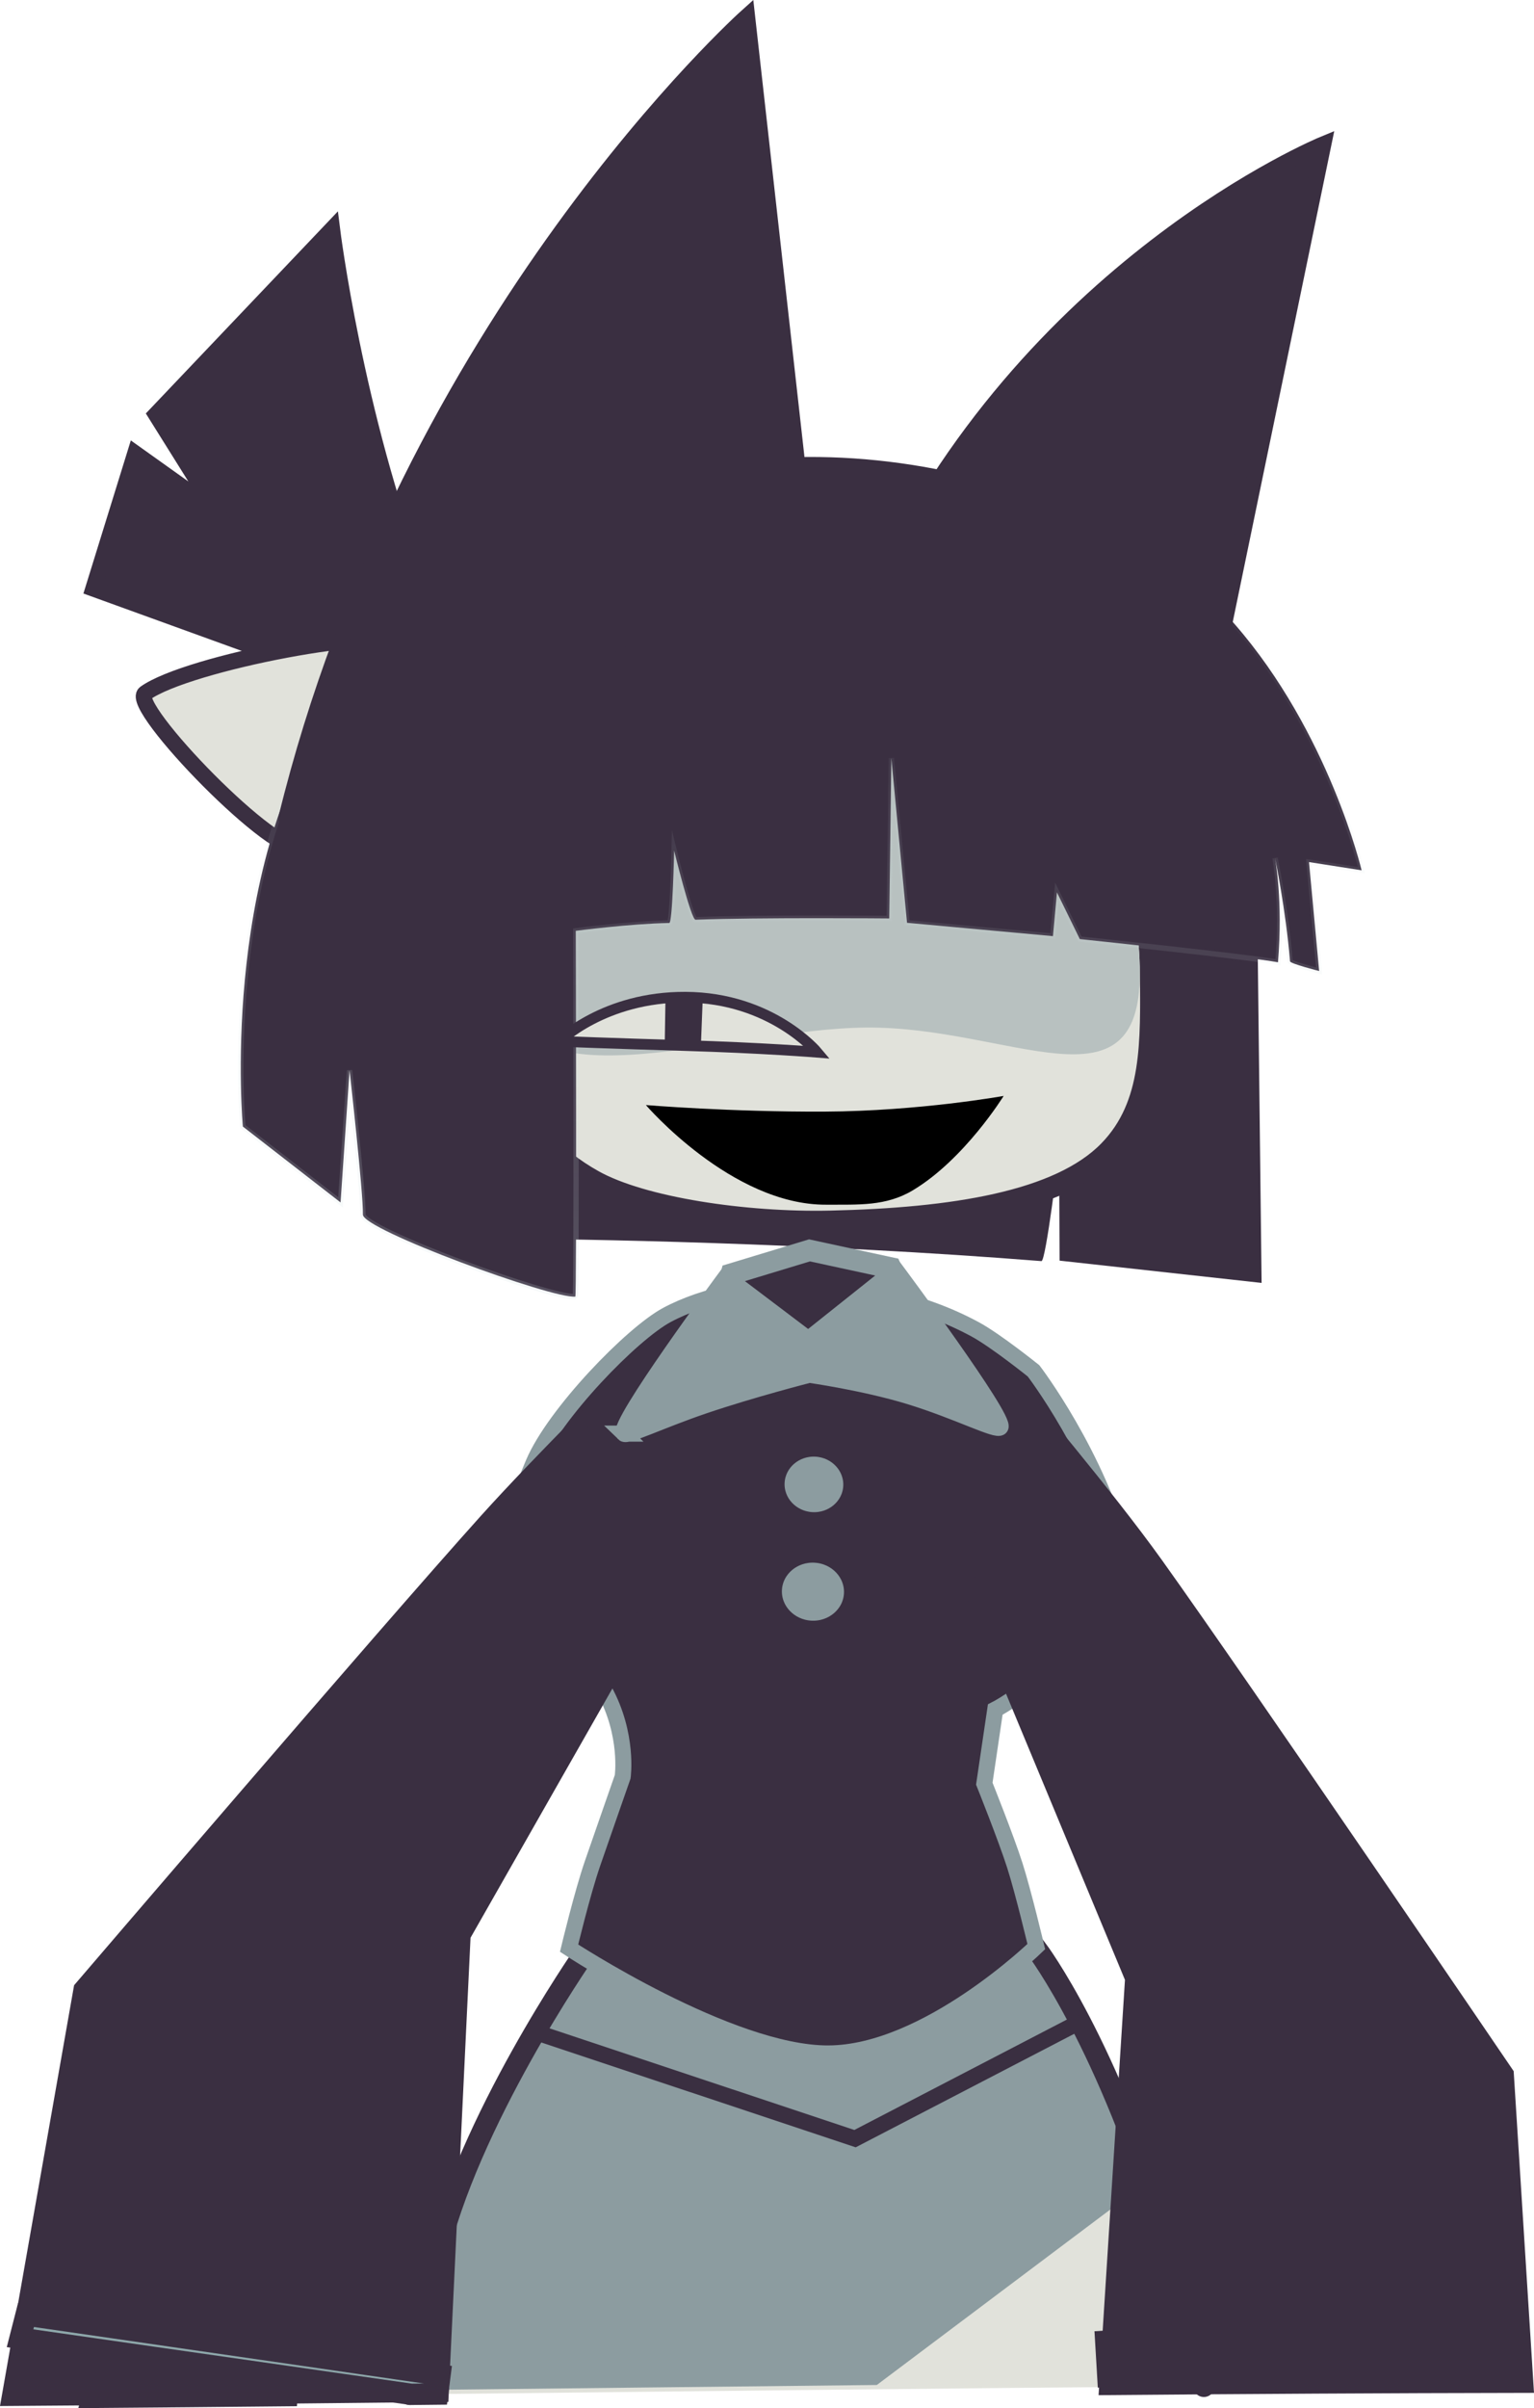 <svg version="1.1" xmlns="http://www.w3.org/2000/svg" xmlns:xlink="http://www.w3.org/1999/xlink" width="143.603" height="225.24" viewBox="0,0,143.603,225.24"><defs><linearGradient x1="1077.663" y1="216.06" x2="1077.663" y2="354.076" gradientUnits="userSpaceOnUse" id="color-1"><stop offset="0" stop-color="#ffffff" stop-opacity="0.26"/><stop offset="1" stop-color="#ffffff" stop-opacity="0"/></linearGradient><linearGradient x1="1077.663" y1="216.06" x2="1077.663" y2="354.076" gradientUnits="userSpaceOnUse" id="color-2"><stop offset="0" stop-color="#ffffff" stop-opacity="0.26"/><stop offset="1" stop-color="#ffffff" stop-opacity="0"/></linearGradient><linearGradient x1="1077.663" y1="216.06" x2="1077.663" y2="354.076" gradientUnits="userSpaceOnUse" id="color-3"><stop offset="0" stop-color="#ffffff" stop-opacity="0.26"/><stop offset="1" stop-color="#ffffff" stop-opacity="0"/></linearGradient><linearGradient x1="1036.028" y1="220.12" x2="1036.028" y2="358.136" gradientUnits="userSpaceOnUse" id="color-4"><stop offset="0" stop-color="#ffffff" stop-opacity="0.26"/><stop offset="1" stop-color="#ffffff" stop-opacity="0"/></linearGradient><linearGradient x1="1036.028" y1="220.12" x2="1036.028" y2="358.136" gradientUnits="userSpaceOnUse" id="color-5"><stop offset="0" stop-color="#ffffff" stop-opacity="0.26"/><stop offset="1" stop-color="#ffffff" stop-opacity="0"/></linearGradient><linearGradient x1="1036.028" y1="220.12" x2="1036.028" y2="358.136" gradientUnits="userSpaceOnUse" id="color-6"><stop offset="0" stop-color="#ffffff" stop-opacity="0.26"/><stop offset="1" stop-color="#ffffff" stop-opacity="0"/></linearGradient><linearGradient x1="249.185" y1="105.04" x2="249.249" y2="185.229" gradientUnits="userSpaceOnUse" id="color-7"><stop offset="0" stop-color="#cedee0" stop-opacity="0"/><stop offset="1" stop-color="#cedee0" stop-opacity="0.197"/></linearGradient></defs><g transform="translate(-175.018,-60.016)"><g data-paper-data="{&quot;isPaintingLayer&quot;:true}" fill-rule="nonzero" stroke-linejoin="miter" stroke-miterlimit="10" stroke-dasharray="" stroke-dashoffset="0" style="mix-blend-mode: normal"><path d="" fill="#3a2f41" stroke="none" stroke-width="0" stroke-linecap="butt"/><path d="" fill="#3a2f41" stroke="url(#color-1)" stroke-width="0.5" stroke-linecap="butt"/><path d="" fill="#3a2f41" stroke="url(#color-2)" stroke-width="0.5" stroke-linecap="butt"/><path d="" fill="#3a2f41" stroke="url(#color-3)" stroke-width="0.5" stroke-linecap="butt"/><path d="" data-paper-data="{&quot;index&quot;:null}" fill="#3a2f41" stroke="url(#color-4)" stroke-width="0.5" stroke-linecap="butt"/><path d="" data-paper-data="{&quot;index&quot;:null}" fill="#3a2f41" stroke="url(#color-5)" stroke-width="0.5" stroke-linecap="butt"/><path d="" data-paper-data="{&quot;index&quot;:null}" fill="#3a2f41" stroke="url(#color-6)" stroke-width="0.5" stroke-linecap="butt"/><g data-paper-data="{&quot;index&quot;:null}" stroke="#3a2f41" stroke-linecap="butt"><path d="M183.755,115.067l3.919,-12.645l7.61,5.423l-5.67,-9.062l16.488,-17.335c0,0 2.144,17.281 8.176,33.088c2.341,3.549 -6.823,9.116 -6.823,9.116z" fill="#3a2f41" stroke-width="1.5"/><path d="M213.187,120.955c-1.97,-1.545 2.586,-20.177 5.875,-24.15c1.33,-1.607 14.502,13.752 12.811,15.795c-3.289,3.972 -15.764,10.645 -17.735,9.101z" data-paper-data="{&quot;index&quot;:null}" fill="#8c9ca0" stroke-width="2"/><path d="M213.962,121.147c1.641,1.833 -6.768,15.159 -10.741,18.02c-2.043,1.472 -16.227,-13.153 -14.62,-14.31c3.973,-2.862 22.928,-6.428 24.569,-4.595z" fill="#e1e2db" stroke-width="1.5"/><path d="M218.272,117.582c1.556,2.676 0.764,6.039 -1.768,7.51c-2.532,1.471 -5.845,0.495 -7.401,-2.182c-1.556,-2.676 -0.764,-6.039 1.768,-7.51c2.532,-1.471 5.845,-0.495 7.401,2.182z" fill="#e1e2db" stroke-width="2"/></g><path d="M293.12,180.01l-18.91,-2.083l-0.048,-10.219c0,0 -1.239,10.379 -1.657,10.264c-5.351,-0.424 -10.647,-0.764 -15.712,-1.035c-21.279,-1.141 -38.479,-1.086 -38.479,-1.086c0,0 -6.594,-11.702 -6.602,-22.669c-0.006,-7.664 0.869,-22.805 11.689,-34.603c8.726,-9.515 24.046,-12.482 27.223,-12.614c2.541,-0.105 13.278,3.826 19.645,9.813c10.597,9.965 22.48,32.433 22.48,32.433z" fill="#3a2f41" stroke="none" stroke-width="0" stroke-linecap="butt"/><g stroke-linecap="butt"><path d="M281.722,151.031c0.005,6.79 1.565,12.847 -3.283,17.234c-4.712,4.265 -15.293,5.744 -26.093,5.983c-10.749,0.237 -21.542,-2.187 -26.291,-6.621c-4.804,-4.486 -3.885,-9.813 -3.89,-16.548c-0.011,-13.391 9.036,-30.408 34.027,-29.689c16.439,0.473 25.519,16.251 25.53,29.642z" fill="#e1e2db" stroke="none" stroke-width="0"/><path d="M281.722,151.031c0.011,13.391 -12.149,4.979 -25.635,5.096c-13.484,0.117 -33.911,8.343 -33.922,-5.048c-0.011,-13.391 9.036,-30.408 34.027,-29.689c16.439,0.473 25.519,16.251 25.53,29.642z" fill="#b8c1c0" stroke="none" stroke-width="0"/><path d="M260.851,121.961c13.487,2.998 21.885,16.465 21.894,28.532l0,0.537c0.005,6.352 0.284,12.327 -3.912,16.629c-4.65,4.768 -14.587,6.333 -26.104,6.588c-7.956,0.176 -17.589,-1.253 -22.165,-3.812c-7.861,-4.395 -8.393,-10.892 -8.4,-19.356c-0.009,-11.366 6.507,-25.345 23.761,-28.873" fill="none" stroke="#3a2f41" stroke-width="2"/></g><path d="M206.898,172.482l-9.143,-7.095c0,0 -2.207,-23.615 8.098,-38.974c13.292,-19.81 36.757,-27.514 59.926,-21.834c4.963,1.217 17.48,5.391 24.827,13.822c8.826,10.128 11.877,23.018 11.877,23.018l-4.926,-0.77l0.951,10.189c0,0 -2.708,-0.689 -2.725,-0.905c-0.398,-4.851 -1.406,-9.666 -1.406,-9.666c0,0 0.759,3.936 0.277,9.754c-2.825,-0.526 -18.55,-2.17 -18.55,-2.17l-2.142,-4.371l-0.375,4.095l-13.659,-1.247l-1.468,-15.402l-0.199,14.995c0,0 -12.222,-0.104 -18.132,0.118c-0.417,0.016 -2.004,-6.467 -2.004,-6.467c0,0 -0.143,6.767 -0.455,6.773c-3.681,0.067 -8.754,0.734 -8.754,0.734c0,0 0.095,34.196 -0.04,34.212c-2.097,0.242 -19.914,-6.261 -19.885,-7.67c0.041,-2.036 -1.25,-13.491 -1.25,-13.491z" fill="#3a2f41" stroke="url(#color-7)" stroke-width="0.5" stroke-linecap="butt"/><path d="M256.955,115.741c14.134,-30.807 41.946,-42.228 41.946,-42.228l-11.497,55.55" fill="#3a2f41" stroke="#3a2f41" stroke-width="1.5" stroke-linecap="round"/><path d="M201.821,136.547c11.399,-46.582 43.133,-75.001 43.133,-75.001l5.652,50.439" fill="#3a2f41" stroke="#3a2f41" stroke-width="1.5" stroke-linecap="round"/><g stroke="#3a2f41" stroke-linecap="butt"><path d="M227.379,157.416c0,0 4.205,-4.168 11.816,-4.129c8.064,0.041 12.321,5.146 12.321,5.146c0,0 -5.117,-0.409 -12.457,-0.625c-6.523,-0.192 -11.681,-0.392 -11.681,-0.392z" fill="#e1e2db" stroke-width="1"/><g fill="#3a2f41" stroke-width="0.5"><path d="M237.493,157.904l0.072,-4.495l2.988,0.002l-0.177,4.537z"/></g></g><g><path d="M226.293,247.319l48.024,-0.785c0,0 5.289,11.942 8.666,19.418c1.011,2.237 1.85,4.075 2.326,5.072c0.819,3.018 1.847,7.239 2.994,12.186c-24.425,0.172 -48.847,0.476 -72.954,0.735c5.114,-18.146 10.944,-36.625 10.944,-36.625z" fill="#e1e2db" stroke="none" stroke-width="0" stroke-linecap="round"/><path d="M214.341,272.41c3.195,-14.321 15.266,-29.937 15.266,-29.937l42.835,-0.962c0,0 5.7,10.826 7.528,14.995c1.268,2.891 2.388,7.619 2.388,7.619l-25.259,18.966c-15.011,0.155 -29.97,0.332 -44.805,0.489c0.79,-4.749 1.512,-8.78 2.046,-11.171z" fill="#8c9ca0" stroke="none" stroke-width="0" stroke-linecap="butt"/><path d="M213.376,283.966c0.834,-4.662 1.664,-8.921 2.467,-12.519c2.873,-12.877 13.776,-28.561 13.776,-28.561l42.482,-0.508c0,0 6.726,8.898 12.124,27.349c0.896,3.063 2.109,7.798 3.493,13.488" fill="none" stroke="#3a2f41" stroke-width="2" stroke-linecap="round"/><path d="M275.847,249.261l-20.789,10.789l-29.252,-9.747" fill="none" stroke="#3a2f41" stroke-width="1.5" stroke-linecap="round"/></g><path d="M252.555,252.082c-9.218,0.03 -24.263,-9.849 -24.263,-9.849c0,0 1.233,-5.145 2.195,-7.929c0.876,-2.536 2.823,-8.101 2.823,-8.101c0,0 0.563,-3.93 -1.713,-8.079c-1.426,-2.6 -9.326,-13.115 -9.342,-13.478c-0.003,-0.07 1.012,-3.809 2.708,-7.793c1.969,-4.624 9.206,-12.09 12.489,-13.847c3.576,-1.914 8.429,-2.785 12.149,-2.687c5.685,0.15 11.567,1.25 16.712,4.037c1.939,1.05 5.459,3.88 5.459,3.88c0,0 5.976,7.79 8.483,17.292c-3.708,10.183 -12.069,14.389 -12.069,14.389l-1.024,6.931c0,0 2.044,5.101 2.857,7.645c0.81,2.536 2.009,7.594 2.009,7.594c0,0 -10.253,9.965 -19.471,9.994z" fill="#3a2f41" stroke="#8c9ca0" stroke-width="1.5" stroke-linecap="round"/><g data-paper-data="{&quot;index&quot;:null}" stroke="#3a2f41" stroke-linecap="butt"><g data-paper-data="{&quot;index&quot;:null}"><g stroke-width="0"><path d="" fill="#e1e2db"/><path d="" fill="#e1e2db"/><path d="" fill="#8c9ca0"/></g><path d="M278.492,278.727l37.251,-2.266l0.392,6.619c-12.441,0.024 -24.913,0.1 -37.373,0.203z" fill="#e1e2db" stroke-width="0"/><path d="M278.492,278.727l37.251,-2.266l0.392,6.619c-12.441,0.024 -24.913,0.1 -37.373,0.203z" fill="#8c9ca0" stroke-width="0"/><path d="M305.503,277.36l10.28,-0.625l0.376,6.345" fill="none" stroke-width="2"/><path d="M278.786,283.283l-0.253,-4.282l12.111,-0.737" fill="none" stroke-width="2"/></g><g data-paper-data="{&quot;index&quot;:null}"><path d="M281.089,245.072l-16.398,-39.419l5.59,-15.498c0,0 8.319,9.819 12.891,16.205c8.302,11.596 32.81,47.629 32.81,47.629l1.84,29.089c-13.035,0.02 -26.105,0.098 -39.163,0.207z" fill="#3a2f41" stroke-width="1.5"/><path d="" fill="#8ea8ab" stroke-width="2"/></g></g><g stroke="#3a2f41"><g fill="#e1e2db" stroke-width="2"><path d="" stroke-linecap="round"/><path d="" stroke-linecap="round"/><path d="M195.721,255.363l4.911,-11.472l1.66,9.255l3.949,-1.94c0,0 -3.523,22.831 -4.123,29.896c-0.092,1.082 -0.169,2.084 -0.234,2.981c-6.105,0.06 -12.187,0.115 -18.238,0.162c3.995,-15.363 8.915,-32.509 8.925,-32.543z" stroke-linecap="butt"/><path d="M192.57,251.703v0c0,-0 0,-0 0,-0z" stroke-linecap="butt"/></g><g stroke-linecap="butt"><path d="M182.657,246.033c0,0 28.358,-33.088 37.897,-43.69c5.253,-5.839 13.82,-14.254 13.82,-14.254l1.225,22.632l-17.274,30.327l-2.051,42.887c-13.571,0.146 -27.043,0.279 -40.361,0.368z" fill="#3a2f41" stroke-width="1.5"/><path d="M176.896,278.719l0.556,-2.171l38.755,5.611l-0.229,1.779c-0.821,0.009 -1.642,0.018 -2.462,0.026z" fill="#8ea8ab" stroke-width="2"/></g></g><g><path d="M258.525,179.938c0,2.046 -5.293,5.84 -7.541,5.84c-2.248,0 -7.408,-3.394 -7.408,-5.439c0,-2.046 5.36,-3.17 7.608,-3.17c2.248,0 7.341,0.724 7.341,2.77z" fill="#3a2f41" stroke="none" stroke-width="0" stroke-linecap="butt"/><g fill="#8c9ca0" stroke="#8c9ca0" stroke-width="1.5" stroke-linecap="butt"><path d="M233.416,194.108c-0.772,-0.756 9.555,-14.671 9.555,-14.671l7.712,5.83l8.167,-6.504c0,0 10.426,13.984 9.821,14.751c-0.335,0.424 -4,-1.513 -8.561,-2.904c-4.196,-1.279 -9.33,-2.006 -9.33,-2.006c0,0 -5.435,1.388 -9.882,2.901c-4.066,1.383 -7.161,2.918 -7.483,2.603z"/></g><path d="M242.975,181.105l0.507,-1.922l7.315,-2.216l7.595,1.642l0.801,1.962" fill="none" stroke="#8c9ca0" stroke-width="2" stroke-linecap="round"/></g><g fill="#8c9ca0" stroke="#3a2f41" stroke-width="1.5" stroke-linecap="butt"><path d="M254.706,199.06c-0.107,1.846 -1.758,3.252 -3.687,3.14c-1.929,-0.112 -3.406,-1.699 -3.299,-3.546c0.107,-1.846 1.758,-3.252 3.687,-3.14c1.929,0.112 3.406,1.699 3.299,3.546z"/><path d="M254.772,209.102c-0.111,1.91 -1.836,3.364 -3.852,3.247c-2.017,-0.117 -3.562,-1.761 -3.451,-3.671c0.111,-1.91 1.836,-3.364 3.852,-3.247c2.017,0.117 3.562,1.761 3.451,3.671z"/></g><path d="" fill="#3a2f41" stroke="#8c9ca0" stroke-width="2" stroke-linecap="butt"/><path d="" fill="#3a2f41" stroke="#8c9ca0" stroke-width="2" stroke-linecap="butt"/><path d="M268.973,162.522c0,0 -3.661,5.93 -8.502,8.827c-2.519,1.508 -5.084,1.331 -8.109,1.346c-8.838,0.042 -16.88,-9.32 -16.88,-9.32c0,0 7.913,0.656 16.751,0.613c8.838,-0.042 16.74,-1.466 16.74,-1.466z" fill="#000000" stroke="none" stroke-width="0.85" stroke-linecap="butt"/></g></g></svg>